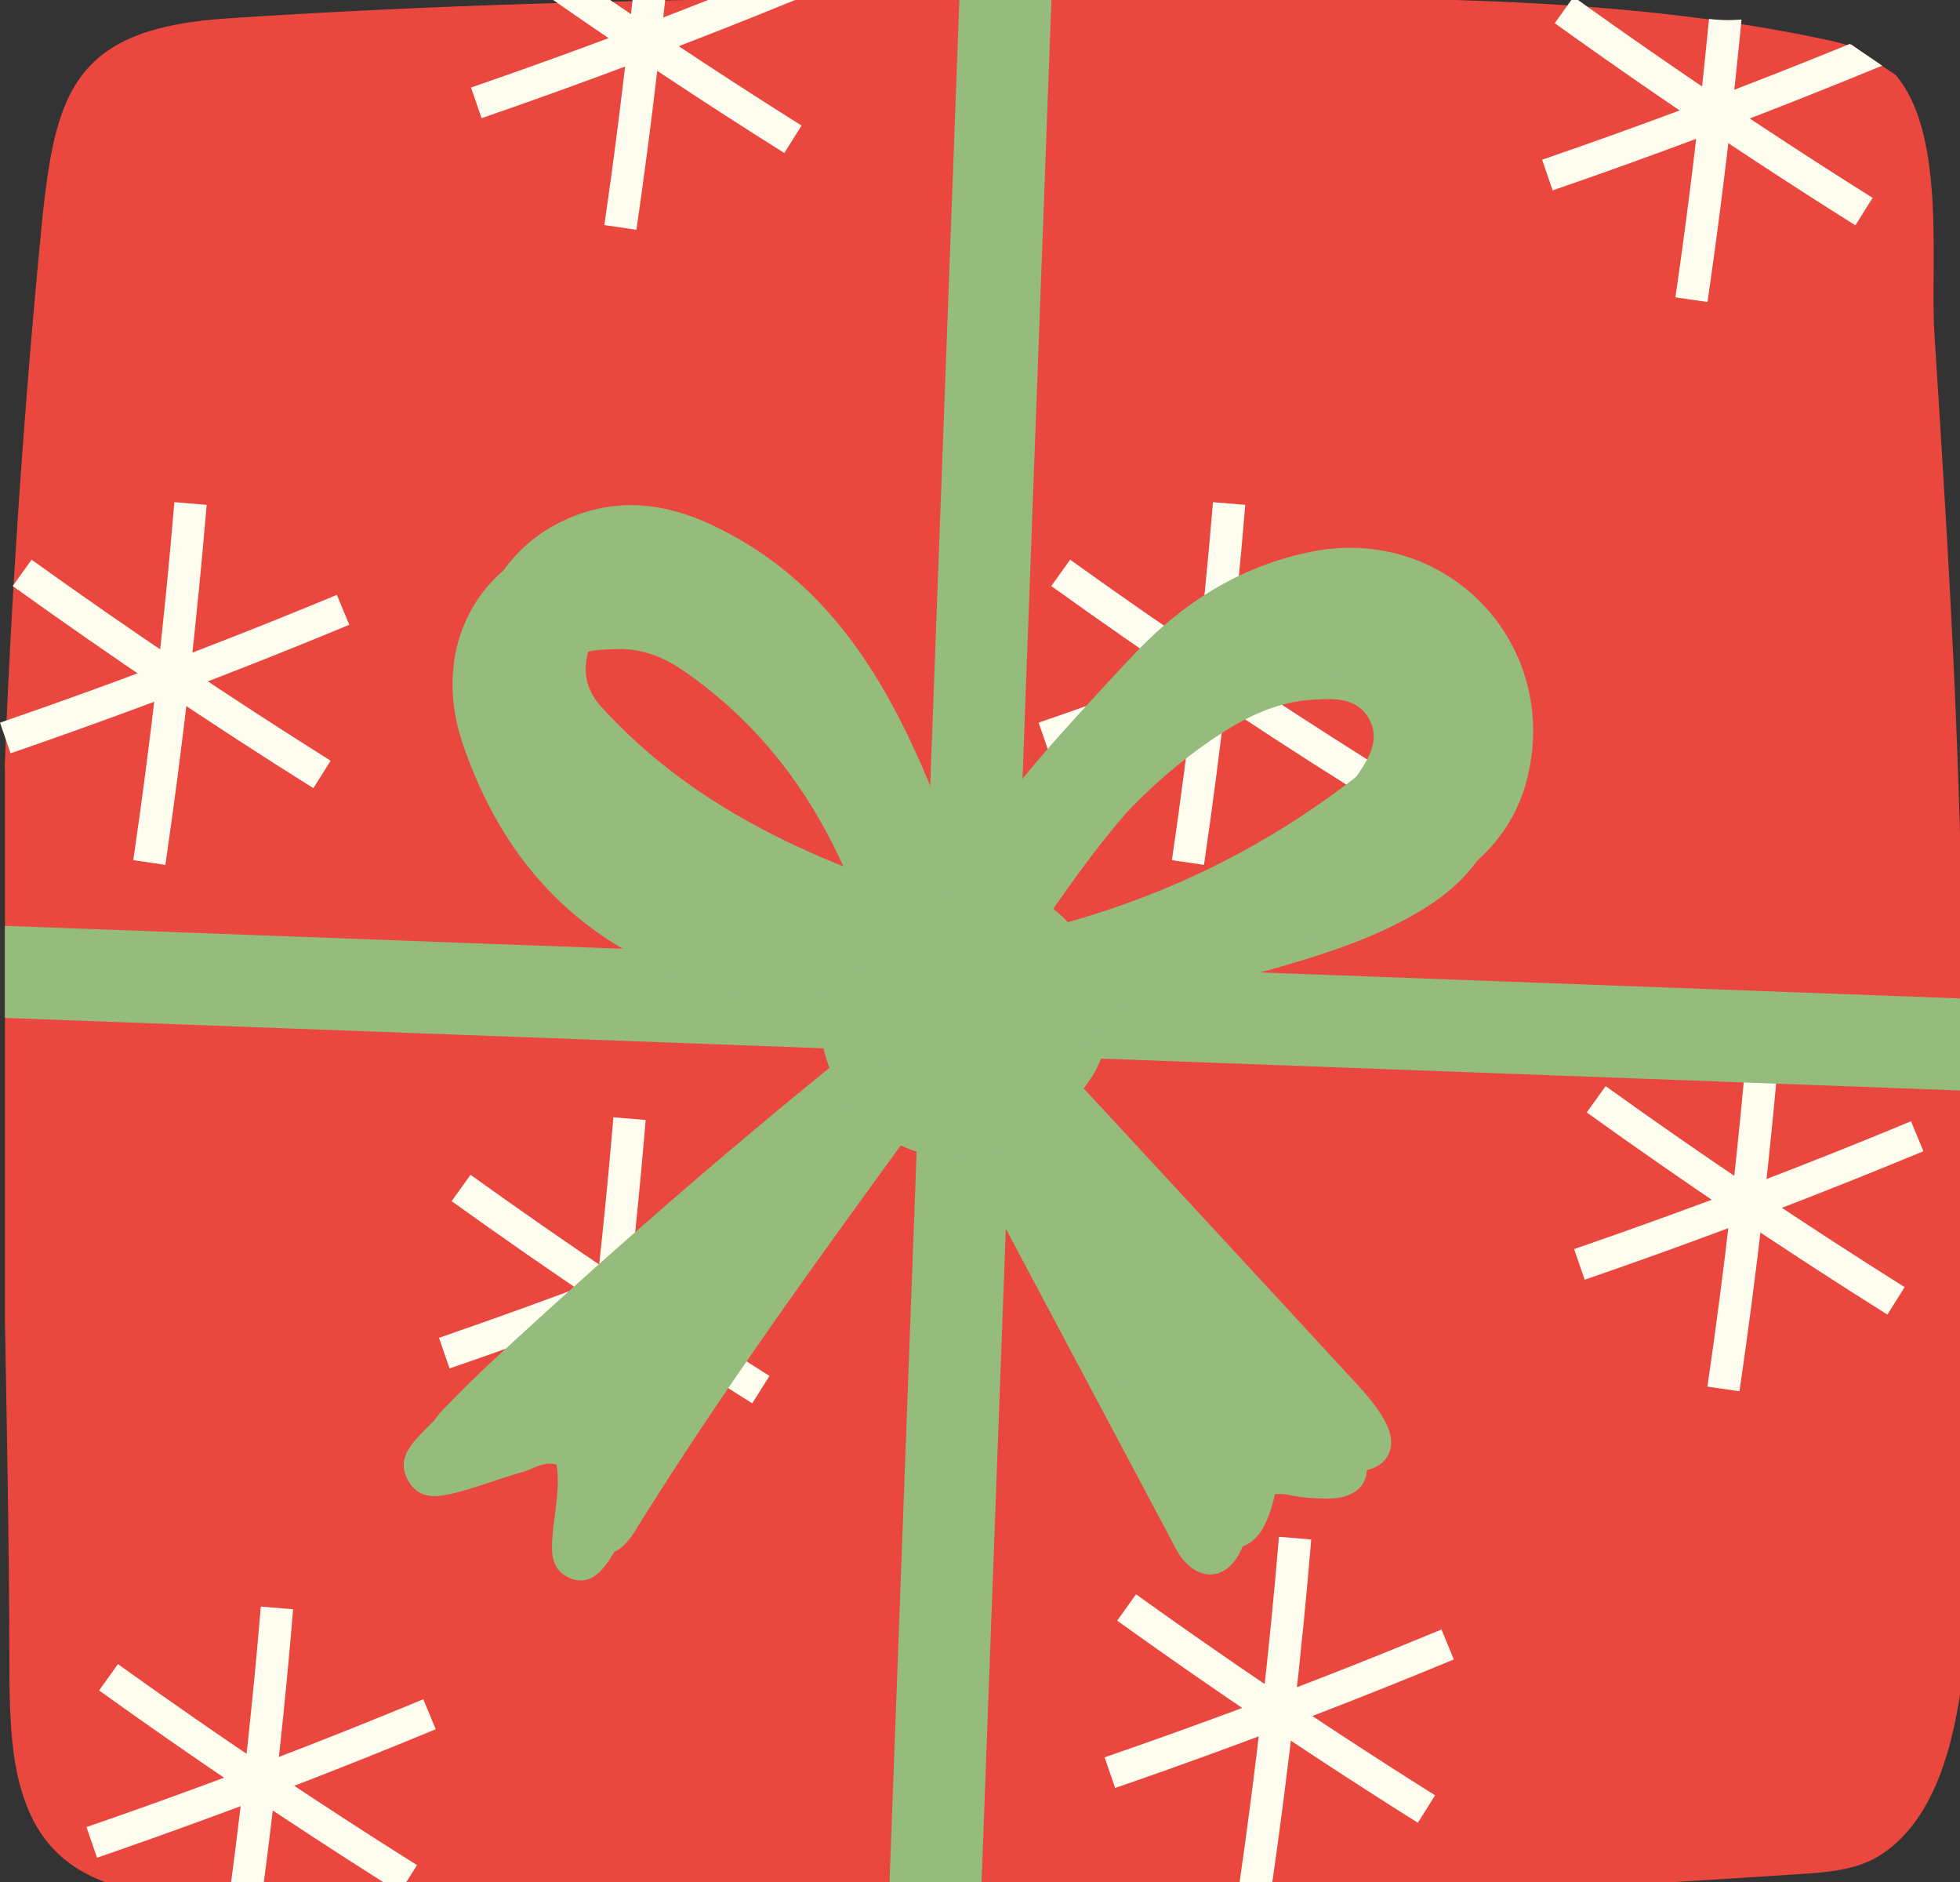 <svg xmlns="http://www.w3.org/2000/svg" viewBox="0 0 1080 1036.93" style=""><rect x="0" y="0" width="1080" height="1036.93" fill="#333333" stroke="none"/><g><g data-name="Слой 2" style="isolation:isolate"><g data-name="Layer 14"><path d="M1077.82 396.6c-2.89-70.87-7.38-141.6-11.89-212.38-2.47-38.77 6.64-109.77-21.42-143-2.72-1.73-5.42-3.53-8.13-5.47-4.43-3.16-9.07-6.13-13.53-9.28a135.38 135.38 0 0 0-18.51-5C937.67 7.41 869.72 2.08 801.51 0h-422c-85 1.54-169.91 4.51-254.71 10.18-87.92 5.87-95.12 43.45-102.69 122.73Q9.95 260.5 4 388.58q-.8 17.13-1.37 34.25c0 .67.11 1.33.11 2V728c1.15 65.49 2.43 131 2.43 196.71.44 25.56 1.07 52 11.75 75.21 9 19.48 23.76 30.53 41.12 37h863.08q35.73-2.16 71.44-4.53c14.69-1 30-2.2 42.61-9.82 26.14-16 38.89-49.89 44.83-89.11v-475q-.76-24.84-1.7-49.66-.22-6.12-.48-12.2z" fill="#ea473f"></path><path d="M865.85 0l-9.17 12.77a3245.665 3245.665 0 0 0 165.68 111.36l9.5-15.13A3227.594 3227.594 0 0 1 869.53 0z" fill="#fffdf0"></path><path d="M941.7 10.42c-5 51.23-11.11 102.63-18.53 153.37l17.68 2.59c7.53-51.49 13.73-103.65 18.76-155.63a88.1 88.1 0 0 1-17.91-.33z" fill="#fffdf0"></path><path d="M1036.38 35.7c-5.23-3.74-10.83-7.15-16-11l-1.13-.49C963.55 47 906.62 68.45 849.73 88l5.82 16.89c61-21 122-44.12 181.56-68.72-.24-.17-.49-.29-.73-.47z" fill="#fffdf0"></path><path d="M874.32 612.86l10.42-14.5c53.53 38.43 109 75.69 164.76 110.73l-9.5 15.13C983.89 689 928.15 651.51 874.32 612.86z" fill="#fffdf0"></path><path d="M940.82 763.88c9.53-65.22 17.15-131.57 22.63-197.22l17.8 1.49c-5.52 66-13.17 132.73-22.76 198.32z" fill="#fffdf0"></path><path d="M873.19 705l-5.82-16.89c62.37-21.46 124.81-45.11 185.63-70.4l6.85 16.5A3228.59 3228.59 0 0 1 873.19 705z" fill="#fffdf0"></path><path d="M304.79 0c41.78 29.09 84.47 57.34 127.38 84.3l9.5-15.13C406.24 46.92 371 23.77 336.22 0z" fill="#fffdf0"></path><path d="M348.55 0C344.12 41.46 339 82.94 333 124l17.68 2.59C356.78 84.67 362 42.33 366.51 0z" fill="#fffdf0"></path><path d="M390.17 0C347 17 303.25 33.16 259.54 48.21l5.82 16.89c58-20 116-41.85 172.74-65.1z" fill="#fffdf0"></path><path d="M248.85 661.72l10.42-14.51C312.8 685.64 368.23 722.9 424 758l-9.5 15.12c-56.08-35.29-111.82-72.76-165.65-111.4z" fill="#fffdf0"></path><path d="M315.34 812.74a3228.04 3228.04 0 0 0 22.64-197.22l17.79 1.48c-5.51 66-13.16 132.74-22.75 198.32z" fill="#fffdf0"></path><path d="M247.72 753.88L241.9 737a3222.257 3222.257 0 0 0 185.62-70.42l6.84 16.5a3252.028 3252.028 0 0 1-186.64 70.8z" fill="#fffdf0"></path><path d="M579.26 322.85l10.41-14.51c53.53 38.44 109 75.69 164.77 110.74l-9.5 15.13C688.83 399 633.08 361.5 579.26 322.85z" fill="#fffdf0"></path><path d="M645.75 473.87c9.53-65.22 17.15-131.58 22.63-197.22l17.8 1.48c-5.51 66-13.17 132.74-22.76 198.33z" fill="#fffdf0"></path><path d="M578.13 415l-5.82-16.89c62.36-21.47 124.81-45.11 185.61-70.41l6.85 16.5A3229.862 3229.862 0 0 1 578.13 415z" fill="#fffdf0"></path><path d="M7 322.85l10.41-14.51c53.53 38.44 109 75.69 164.77 110.74l-9.5 15.13C116.52 399 60.77 361.5 7 322.85z" fill="#fffdf0"></path><path d="M73.44 473.87C83 408.65 90.59 342.29 96.08 276.65l17.79 1.48c-5.51 66-13.16 132.74-22.75 198.33z" fill="#fffdf0"></path><path d="M5.82 415L0 398.12C62.37 376.64 124.81 353 185.61 327.7l6.85 16.5A3229.862 3229.862 0 0 1 5.82 415z" fill="#fffdf0"></path><path d="M615.6 892.82l10.4-14.51c53.55 38.43 109 75.69 164.78 110.74l-9.5 15.12A3245.484 3245.484 0 0 1 615.6 892.82z" fill="#fffdf0"></path><path d="M701.08 1036.93c8.95-62.54 16.2-126 21.44-188.83l-17.79-1.48c-5.29 63.33-12.62 127.3-21.68 190.31z" fill="#fffdf0"></path><path d="M614.47 985l-5.82-16.89a3222.257 3222.257 0 0 0 185.62-70.42l6.84 16.5C740 939.55 677.18 963.38 614.47 985z" fill="#fffdf0"></path><path d="M223.85 1036.93l5.92-9.43C174 992.46 118.53 955.2 65 916.77l-10.41 14.5c50.94 36.58 103.61 72.08 156.68 105.66z" fill="#fffdf0"></path><path d="M145.38 1036.93c6.54-50 12-100.39 16.13-150.37l-17.8-1.49c-4.21 50.48-9.72 101.37-16.36 151.86z" fill="#fffdf0"></path><path d="M53.46 1023.43l-5.82-16.89a3221.952 3221.952 0 0 0 185.61-70.42l6.85 16.5C179 978 116.17 1001.83 53.46 1023.43z" fill="#fffdf0"></path><path fill="#95bb7d" d="M540.87 1036.93L579.35 0h-50.72l-38.49 1036.93h50.73z"></path><path fill="#95bb7d" d="M2.69 510.05v50.72L1080 600.76v-50.73L2.69 510.05z"></path><path d="M515.89 600.67c-14.64 20-27.25 37.18-39.76 54.4-47.35 65.16-94.35 130.57-137.07 198.93-1.74 2.79-3.38 5.67-5.38 8.26-4.81 6.24-10.55 10.52-19 7.37-8.17-3.05-10.58-9.61-10.51-17.65.14-14.66 4.77-29.12 2.58-45.06-7.19-2.12-12.73 2.31-18.52 3.94-11.84 3.33-23.37 7.8-35.24 11-10.41 2.79-21.87 5.48-28.39-6.73-5.73-10.73 1.11-18.81 8.21-26.05 8.05-8.2 16.19-16.36 24.63-24.17 60.95-56.38 123.38-111.07 187.92-163.32 1.92-1.55 3.95-2.95 5.84-4.54 13.42-11.31 25-26.11 50.58-20.6-9.15-10.24-16.76-9.81-23.08-11.15-32.16-6.81-64-14.6-95.3-24.8-65.17-21.29-106.4-66.73-128.21-130.1-16.88-49 4-94.81 48.71-111.73 25.35-9.58 50.23-6.12 74.16 5 32 14.8 57.91 37.09 78.72 65.53 22.56 30.8 37.58 65.37 51.22 100.7 2.85 7.4 5.59 14.85 8.08 21.46 4.55.82 6.31-1.2 7.42-3.28 22.69-42.56 54.87-77.72 87.59-112.47 27.15-28.84 59-49.17 98.57-56.94 72.9-14.35 134.78 48.44 119.3 121.3-5.66 26.6-20.88 46-43.48 60.1-20.37 12.74-42.65 21.11-65.45 28.21-36.08 11.23-73.12 19.19-109.19 30.17-26 7.92-52.61 10.23-78.92 15.07-10.19 1.88-14.35 6.26-11.81 16.34.5 2-.07 6.44 3.32 4.82 10.34-4.92 18.72 6.45 28.31 2.91 11.76-4.33 18.7 2.51 25.52 9.88q77.89 84.1 155.62 168.38c6.1 6.62 12.24 13.57 16.57 21.37 8.68 15.64 1.33 27.89-16.5 28.31a100.8 100.8 0 0 1-22.07-1.84c-11.94-2.42-18.83 1.54-21.61 13.54-1.47 6.36-3.3 12.88-6.35 18.59-7.69 14.4-21.5 15.41-31.59 2.66-2.53-3.18-4.28-7-6.21-10.63q-60.78-114.2-121.44-228.47c-2.61-4.88-4.3-10.23-7.79-18.71zM559 527.1c67.28-16.87 123.32-44.6 173.88-83.61a63.8 63.8 0 0 0 13.52-14.22c6.95-10.14 15-21.31 7.58-33.85-6.74-11.39-19.51-10.67-31.08-9.92-21.24 1.39-39.32 11.05-56.36 22.82-43.4 29.93-74.98 70.56-107.54 118.78zM466.78 498c3.49-4.82 3.25-8.11 2-11.16-19.8-48.05-49.68-88.24-92.86-117.8-11-7.51-23.35-12.05-37-11.42-10.55.48-22.53-.14-27.06 12.2-4.41 12-3.75 23.59 5.89 34.21C359 449.44 410.76 477.32 466.78 498z" fill="#95bb7d"></path><path d="M529.36 585.9c-14.64 20-27.25 37.18-39.77 54.41-47.35 65.16-94.34 130.56-137.06 198.91-1.74 2.78-3.38 5.66-5.38 8.25-4.81 6.24-10.55 10.52-19 7.37-8.17-3.05-10.58-9.61-10.51-17.64.14-14.67 4.78-29.13 2.58-45.07-7.19-2.12-12.73 2.31-18.51 3.94-11.85 3.33-23.37 7.8-35.25 11-10.41 2.79-21.87 5.48-28.39-6.73-5.73-10.73 1.11-18.81 8.21-26 8.06-8.21 16.19-16.37 24.63-24.17 61-56.39 123.38-111.07 187.93-163.33 1.91-1.55 3.95-2.95 5.83-4.54 13.42-11.31 25-26.11 50.59-20.59-9.16-10.25-16.77-9.82-23.09-11.16-32.15-6.81-64-14.6-95.3-24.8C331.7 504.44 290.49 459 268.65 395.64c-16.88-49 4-94.82 48.71-111.73 25.35-9.59 50.23-6.13 74.16 4.95 32 14.8 57.91 37.1 78.72 65.53 22.56 30.83 37.59 65.41 51.2 100.74 2.86 7.4 5.6 14.85 8.08 21.46 4.56.82 6.31-1.2 7.42-3.28 22.7-42.56 54.88-77.72 87.59-112.46 27.16-28.85 59-49.17 98.57-57 72.9-14.35 134.78 48.44 119.3 121.3-5.66 26.61-20.88 46-43.48 60.1-20.36 12.74-42.65 21.12-65.44 28.21-36.09 11.24-73.13 19.19-109.2 30.17-26 7.93-52.61 10.23-78.92 15.08-10.19 1.87-14.35 6.25-11.81 16.33.51 2-.07 6.45 3.33 4.82 10.33-4.92 18.71 6.45 28.31 2.91 11.76-4.33 18.69 2.51 25.51 9.88q77.89 84.1 155.62 168.38c6.1 6.62 12.24 13.58 16.57 21.37 8.69 15.64 1.33 27.89-16.49 28.31a100.84 100.84 0 0 1-22.08-1.84c-11.93-2.42-18.83 1.54-21.61 13.54-1.47 6.36-3.29 12.89-6.34 18.59-7.7 14.4-21.5 15.42-31.6 2.66-2.52-3.18-4.28-7-6.21-10.62q-60.77-114.16-121.44-228.43c-2.58-4.87-4.28-10.22-7.76-18.71zm43.06-73.57c67.29-16.86 123.32-44.59 173.88-83.61a63.85 63.85 0 0 0 13.53-14.22c6.95-10.14 15-21.31 7.57-33.85-6.74-11.39-19.51-10.67-31.08-9.91-21.23 1.38-39.31 11-56.36 22.81-43.35 29.93-74.96 70.57-107.54 118.78zm-92.17-29.07c3.48-4.82 3.24-8.11 2-11.16-19.8-48.05-49.69-88.24-92.87-117.8-11-7.51-23.35-12.05-36.95-11.42-10.56.49-22.53-.14-27.07 12.2-4.4 12-3.74 23.6 5.9 34.21 41.21 45.38 92.96 73.27 148.99 93.97z" fill="#95bb7d"></path><path d="M450 536.27c-.78-37.11 50.46-57 82-53.8 33.13 3.34 62 20.39 72.52 53.23 4.3 13.46 7.32 27.92 4 41.65-3.82 15.73-15.46 28.35-27.87 38.74-7.1 5.95-14.66 11.47-23.07 15.36-18.85 8.71-41.49 8.52-60.4-.05a78.3 78.3 0 0 1-40.77-44.86c-5.66-16-6.08-33.31-6.41-50.27z" fill="#95bb7d" style="mix-blend-mode:multiply"></path><path d="M476.64 535.06c-.62-29.56 40.2-45.41 65.36-42.87 26.4 2.67 49.42 16.25 57.78 42.42 3.43 10.72 5.83 22.24 3.17 33.18-3.05 12.53-12.32 22.59-22.2 30.87a84.11 84.11 0 0 1-18.39 12.23 58.61 58.61 0 0 1-48.11 0 62.38 62.38 0 0 1-32.49-35.74c-4.5-12.79-4.83-26.57-5.12-40.09z" fill="#95bb7d"></path></g></g></g></svg>
